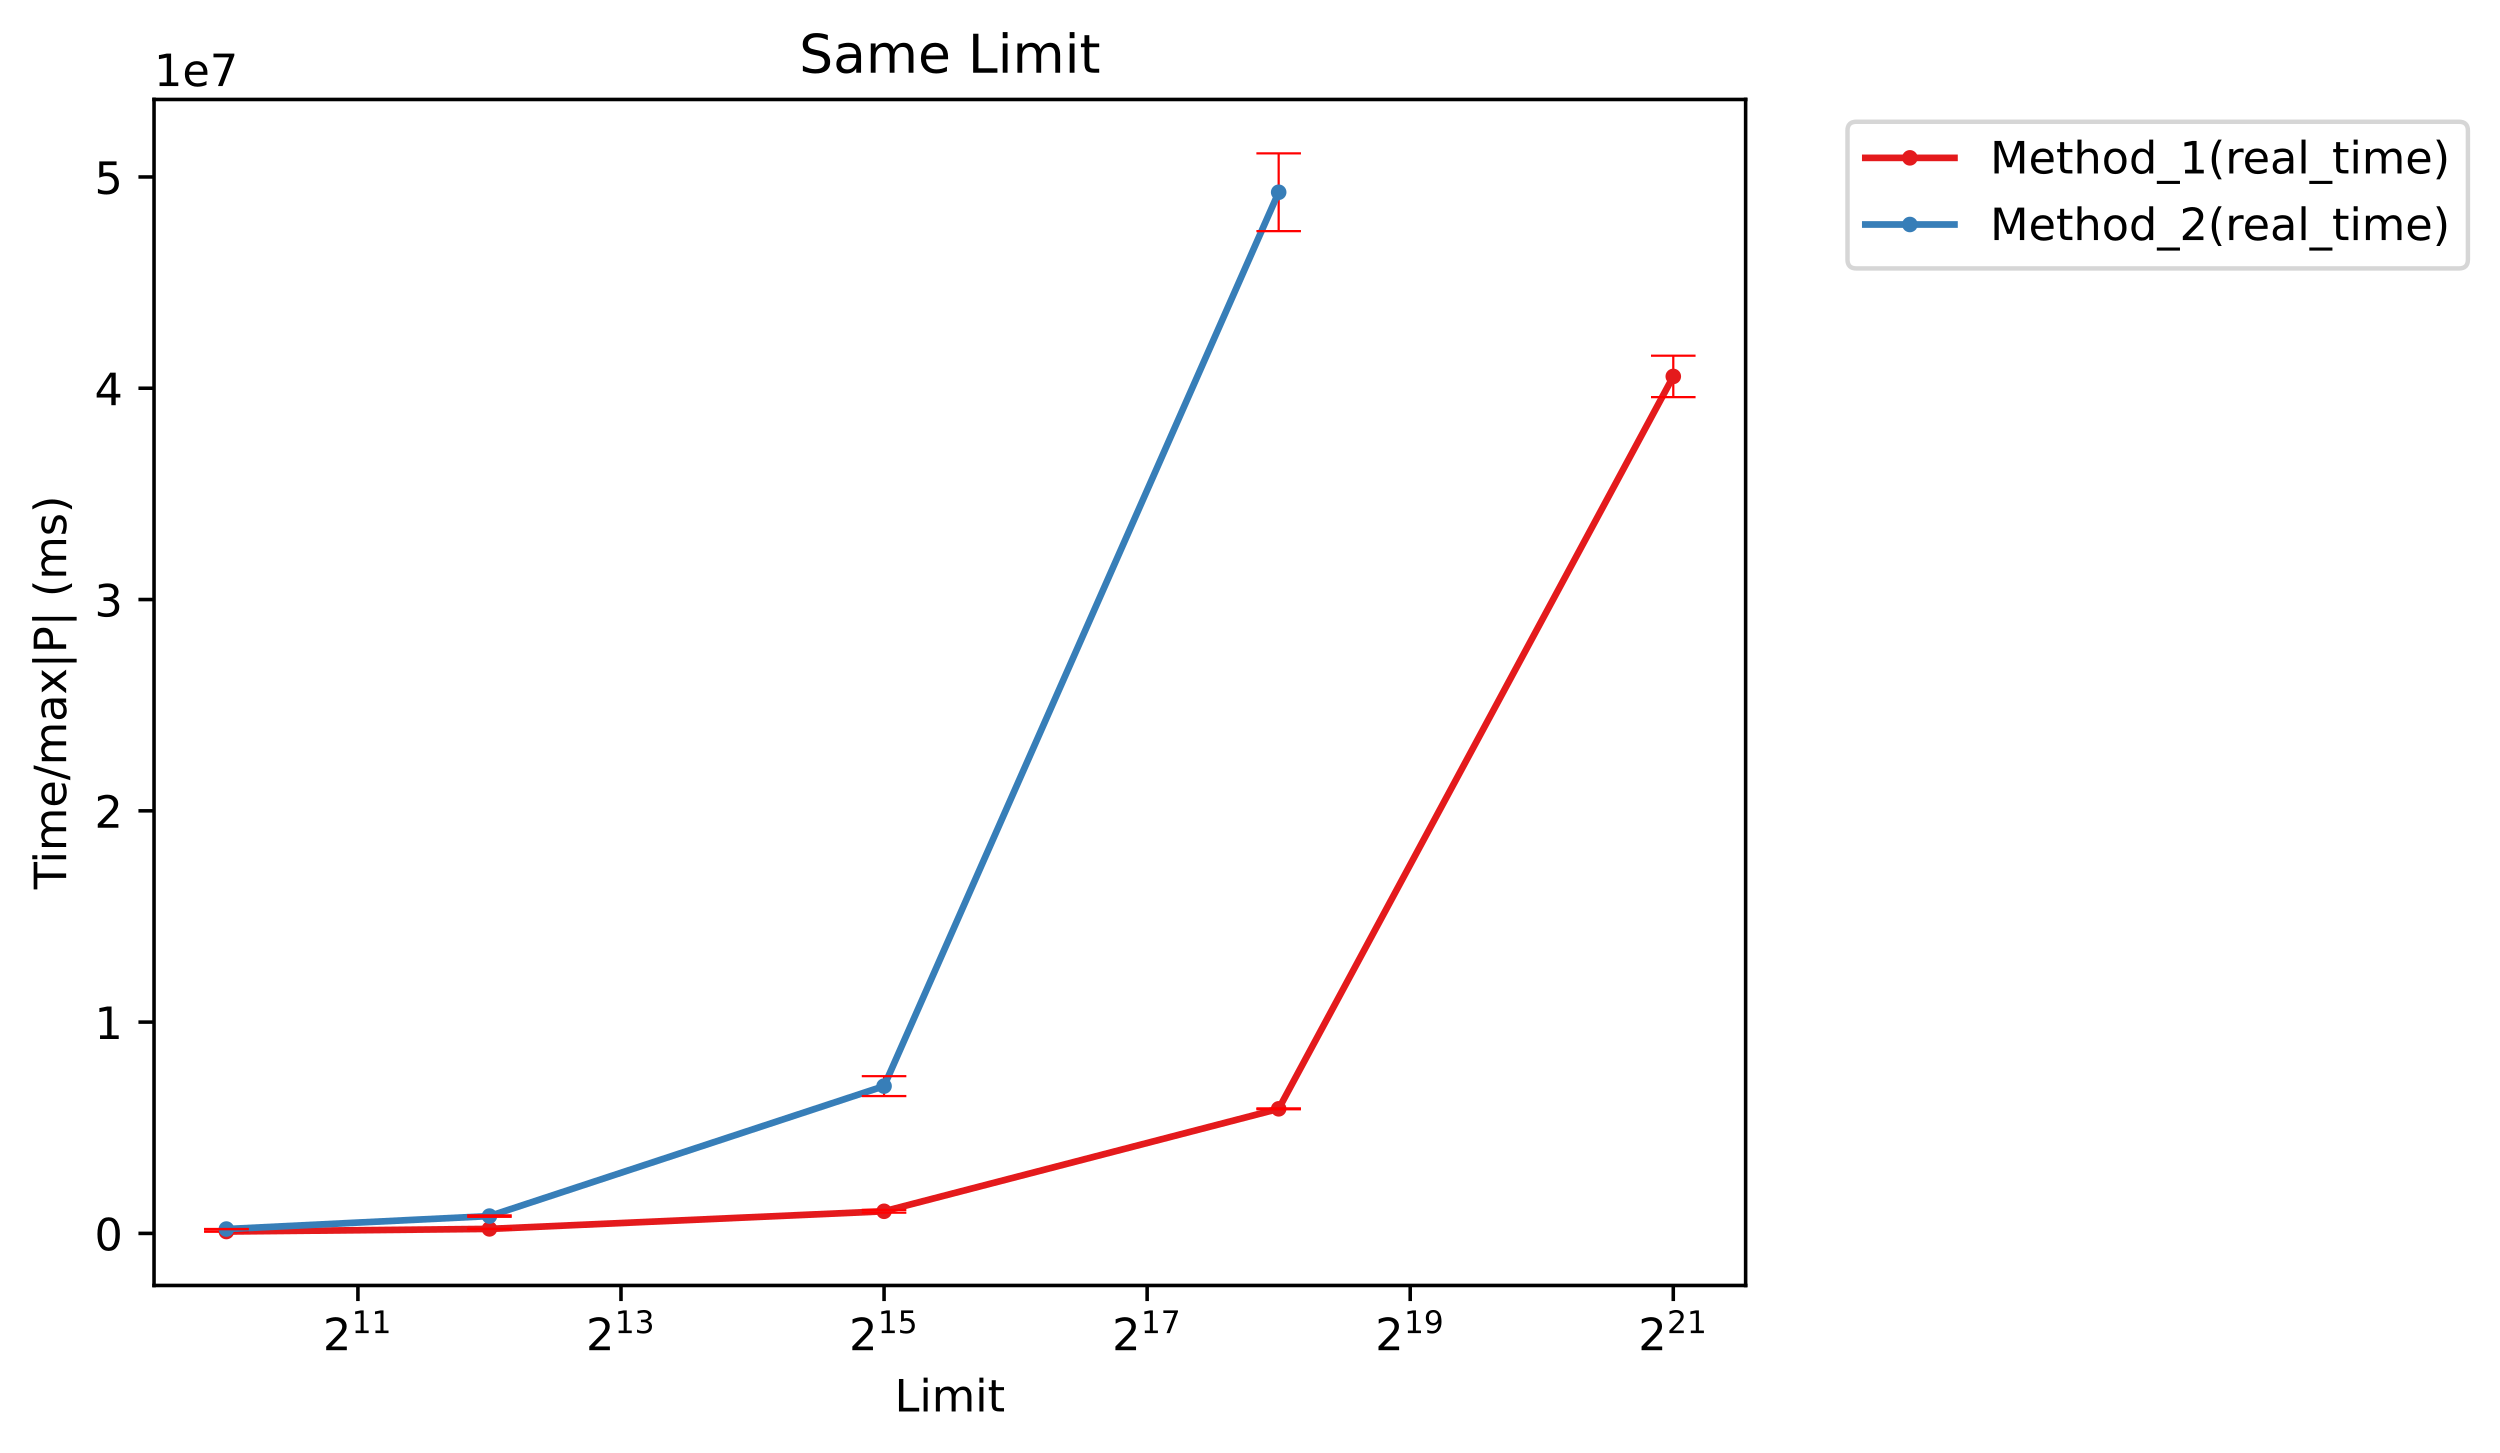<?xml version="1.0" encoding="utf-8" standalone="no"?>
<!DOCTYPE svg PUBLIC "-//W3C//DTD SVG 1.1//EN"
  "http://www.w3.org/Graphics/SVG/1.1/DTD/svg11.dtd">
<!-- Created with matplotlib (https://matplotlib.org/) -->
<svg height="325.986pt" version="1.1" viewBox="0 0 560.948 325.986" width="560.948pt" xmlns="http://www.w3.org/2000/svg" xmlns:xlink="http://www.w3.org/1999/xlink">
 <defs>
  <style type="text/css">
*{stroke-linecap:butt;stroke-linejoin:round;}
  </style>
 </defs>
 <g id="figure_1">
  <g id="patch_1">
   <path d="M 0 325.986 
L 560.948 325.986 
L 560.948 0 
L 0 0 
z
" style="fill:#ffffff;"/>
  </g>
  <g id="axes_1">
   <g id="patch_2">
    <path d="M 34.562 288.43 
L 391.683 288.43 
L 391.683 22.318 
L 34.562 22.318 
z
" style="fill:#ffffff;"/>
   </g>
   <g id="matplotlib.axis_1">
    <g id="xtick_1">
     <g id="line2d_1">
      <defs>
       <path d="M 0 0 
L 0 3.5 
" id="m52ecae9610" style="stroke:#000000;stroke-width:0.8;"/>
      </defs>
      <g>
       <use style="stroke:#000000;stroke-width:0.8;" x="80.309" xlink:href="#m52ecae9610" y="288.43"/>
      </g>
     </g>
     <g id="text_1">
      <!-- $\mathdefault{2^{11}}$ -->
      <defs>
       <path d="M 19.188 8.297 
L 53.609 8.297 
L 53.609 0 
L 7.328 0 
L 7.328 8.297 
Q 12.938 14.109 22.625 23.891 
Q 32.328 33.688 34.812 36.531 
Q 39.547 41.844 41.422 45.531 
Q 43.312 49.219 43.312 52.781 
Q 43.312 58.594 39.234 62.25 
Q 35.156 65.922 28.609 65.922 
Q 23.969 65.922 18.812 64.312 
Q 13.672 62.703 7.812 59.422 
L 7.812 69.391 
Q 13.766 71.781 18.938 73 
Q 24.125 74.219 28.422 74.219 
Q 39.75 74.219 46.484 68.547 
Q 53.219 62.891 53.219 53.422 
Q 53.219 48.922 51.531 44.891 
Q 49.859 40.875 45.406 35.406 
Q 44.188 33.984 37.641 27.219 
Q 31.109 20.453 19.188 8.297 
z
" id="DejaVuSans-50"/>
       <path d="M 12.406 8.297 
L 28.516 8.297 
L 28.516 63.922 
L 10.984 60.406 
L 10.984 69.391 
L 28.422 72.906 
L 38.281 72.906 
L 38.281 8.297 
L 54.391 8.297 
L 54.391 0 
L 12.406 0 
z
" id="DejaVuSans-49"/>
      </defs>
      <g transform="translate(72.459 303.029)scale(0.1 -0.1)">
       <use transform="translate(0 0.684)" xlink:href="#DejaVuSans-50"/>
       <use transform="translate(64.58 38.966)scale(0.7)" xlink:href="#DejaVuSans-49"/>
       <use transform="translate(109.116 38.966)scale(0.7)" xlink:href="#DejaVuSans-49"/>
      </g>
     </g>
    </g>
    <g id="xtick_2">
     <g id="line2d_2">
      <g>
       <use style="stroke:#000000;stroke-width:0.8;" x="139.337" xlink:href="#m52ecae9610" y="288.43"/>
      </g>
     </g>
     <g id="text_2">
      <!-- $\mathdefault{2^{13}}$ -->
      <defs>
       <path d="M 40.578 39.312 
Q 47.656 37.797 51.625 33 
Q 55.609 28.219 55.609 21.188 
Q 55.609 10.406 48.188 4.484 
Q 40.766 -1.422 27.094 -1.422 
Q 22.516 -1.422 17.656 -0.516 
Q 12.797 0.391 7.625 2.203 
L 7.625 11.719 
Q 11.719 9.328 16.594 8.109 
Q 21.484 6.891 26.812 6.891 
Q 36.078 6.891 40.938 10.547 
Q 45.797 14.203 45.797 21.188 
Q 45.797 27.641 41.281 31.266 
Q 36.766 34.906 28.719 34.906 
L 20.219 34.906 
L 20.219 43.016 
L 29.109 43.016 
Q 36.375 43.016 40.234 45.922 
Q 44.094 48.828 44.094 54.297 
Q 44.094 59.906 40.109 62.906 
Q 36.141 65.922 28.719 65.922 
Q 24.656 65.922 20.016 65.031 
Q 15.375 64.156 9.812 62.312 
L 9.812 71.094 
Q 15.438 72.656 20.344 73.438 
Q 25.25 74.219 29.594 74.219 
Q 40.828 74.219 47.359 69.109 
Q 53.906 64.016 53.906 55.328 
Q 53.906 49.266 50.438 45.094 
Q 46.969 40.922 40.578 39.312 
z
" id="DejaVuSans-51"/>
      </defs>
      <g transform="translate(131.487 303.029)scale(0.1 -0.1)">
       <use transform="translate(0 0.766)" xlink:href="#DejaVuSans-50"/>
       <use transform="translate(64.58 39.047)scale(0.7)" xlink:href="#DejaVuSans-49"/>
       <use transform="translate(109.116 39.047)scale(0.7)" xlink:href="#DejaVuSans-51"/>
      </g>
     </g>
    </g>
    <g id="xtick_3">
     <g id="line2d_3">
      <g>
       <use style="stroke:#000000;stroke-width:0.8;" x="198.365" xlink:href="#m52ecae9610" y="288.43"/>
      </g>
     </g>
     <g id="text_3">
      <!-- $\mathdefault{2^{15}}$ -->
      <defs>
       <path d="M 10.797 72.906 
L 49.516 72.906 
L 49.516 64.594 
L 19.828 64.594 
L 19.828 46.734 
Q 21.969 47.469 24.109 47.828 
Q 26.266 48.188 28.422 48.188 
Q 40.625 48.188 47.75 41.5 
Q 54.891 34.812 54.891 23.391 
Q 54.891 11.625 47.562 5.094 
Q 40.234 -1.422 26.906 -1.422 
Q 22.312 -1.422 17.547 -0.641 
Q 12.797 0.141 7.719 1.703 
L 7.719 11.625 
Q 12.109 9.234 16.797 8.062 
Q 21.484 6.891 26.703 6.891 
Q 35.156 6.891 40.078 11.328 
Q 45.016 15.766 45.016 23.391 
Q 45.016 31 40.078 35.438 
Q 35.156 39.891 26.703 39.891 
Q 22.75 39.891 18.812 39.016 
Q 14.891 38.141 10.797 36.281 
z
" id="DejaVuSans-53"/>
      </defs>
      <g transform="translate(190.515 303.029)scale(0.1 -0.1)">
       <use transform="translate(0 0.684)" xlink:href="#DejaVuSans-50"/>
       <use transform="translate(64.58 38.966)scale(0.7)" xlink:href="#DejaVuSans-49"/>
       <use transform="translate(109.116 38.966)scale(0.7)" xlink:href="#DejaVuSans-53"/>
      </g>
     </g>
    </g>
    <g id="xtick_4">
     <g id="line2d_4">
      <g>
       <use style="stroke:#000000;stroke-width:0.8;" x="257.394" xlink:href="#m52ecae9610" y="288.43"/>
      </g>
     </g>
     <g id="text_4">
      <!-- $\mathdefault{2^{17}}$ -->
      <defs>
       <path d="M 8.203 72.906 
L 55.078 72.906 
L 55.078 68.703 
L 28.609 0 
L 18.312 0 
L 43.219 64.594 
L 8.203 64.594 
z
" id="DejaVuSans-55"/>
      </defs>
      <g transform="translate(249.544 303.029)scale(0.1 -0.1)">
       <use transform="translate(0 0.684)" xlink:href="#DejaVuSans-50"/>
       <use transform="translate(64.58 38.966)scale(0.7)" xlink:href="#DejaVuSans-49"/>
       <use transform="translate(109.116 38.966)scale(0.7)" xlink:href="#DejaVuSans-55"/>
      </g>
     </g>
    </g>
    <g id="xtick_5">
     <g id="line2d_5">
      <g>
       <use style="stroke:#000000;stroke-width:0.8;" x="316.422" xlink:href="#m52ecae9610" y="288.43"/>
      </g>
     </g>
     <g id="text_5">
      <!-- $\mathdefault{2^{19}}$ -->
      <defs>
       <path d="M 10.984 1.516 
L 10.984 10.5 
Q 14.703 8.734 18.5 7.812 
Q 22.312 6.891 25.984 6.891 
Q 35.75 6.891 40.891 13.453 
Q 46.047 20.016 46.781 33.406 
Q 43.953 29.203 39.594 26.953 
Q 35.25 24.703 29.984 24.703 
Q 19.047 24.703 12.672 31.312 
Q 6.297 37.938 6.297 49.422 
Q 6.297 60.641 12.938 67.422 
Q 19.578 74.219 30.609 74.219 
Q 43.266 74.219 49.922 64.516 
Q 56.594 54.828 56.594 36.375 
Q 56.594 19.141 48.406 8.859 
Q 40.234 -1.422 26.422 -1.422 
Q 22.703 -1.422 18.891 -0.688 
Q 15.094 0.047 10.984 1.516 
z
M 30.609 32.422 
Q 37.25 32.422 41.125 36.953 
Q 45.016 41.5 45.016 49.422 
Q 45.016 57.281 41.125 61.844 
Q 37.25 66.406 30.609 66.406 
Q 23.969 66.406 20.094 61.844 
Q 16.219 57.281 16.219 49.422 
Q 16.219 41.5 20.094 36.953 
Q 23.969 32.422 30.609 32.422 
z
" id="DejaVuSans-57"/>
      </defs>
      <g transform="translate(308.572 303.029)scale(0.1 -0.1)">
       <use transform="translate(0 0.766)" xlink:href="#DejaVuSans-50"/>
       <use transform="translate(64.58 39.047)scale(0.7)" xlink:href="#DejaVuSans-49"/>
       <use transform="translate(109.116 39.047)scale(0.7)" xlink:href="#DejaVuSans-57"/>
      </g>
     </g>
    </g>
    <g id="xtick_6">
     <g id="line2d_6">
      <g>
       <use style="stroke:#000000;stroke-width:0.8;" x="375.45" xlink:href="#m52ecae9610" y="288.43"/>
      </g>
     </g>
     <g id="text_6">
      <!-- $\mathdefault{2^{21}}$ -->
      <g transform="translate(367.6 303.029)scale(0.1 -0.1)">
       <use transform="translate(0 0.766)" xlink:href="#DejaVuSans-50"/>
       <use transform="translate(64.58 39.047)scale(0.7)" xlink:href="#DejaVuSans-50"/>
       <use transform="translate(109.116 39.047)scale(0.7)" xlink:href="#DejaVuSans-49"/>
      </g>
     </g>
    </g>
    <g id="text_7">
     <!-- Limit -->
     <defs>
      <path d="M 9.812 72.906 
L 19.672 72.906 
L 19.672 8.297 
L 55.172 8.297 
L 55.172 0 
L 9.812 0 
z
" id="DejaVuSans-76"/>
      <path d="M 9.422 54.688 
L 18.406 54.688 
L 18.406 0 
L 9.422 0 
z
M 9.422 75.984 
L 18.406 75.984 
L 18.406 64.594 
L 9.422 64.594 
z
" id="DejaVuSans-105"/>
      <path d="M 52 44.188 
Q 55.375 50.25 60.062 53.125 
Q 64.75 56 71.094 56 
Q 79.641 56 84.281 50.016 
Q 88.922 44.047 88.922 33.016 
L 88.922 0 
L 79.891 0 
L 79.891 32.719 
Q 79.891 40.578 77.094 44.375 
Q 74.312 48.188 68.609 48.188 
Q 61.625 48.188 57.562 43.547 
Q 53.516 38.922 53.516 30.906 
L 53.516 0 
L 44.484 0 
L 44.484 32.719 
Q 44.484 40.625 41.703 44.406 
Q 38.922 48.188 33.109 48.188 
Q 26.219 48.188 22.156 43.531 
Q 18.109 38.875 18.109 30.906 
L 18.109 0 
L 9.078 0 
L 9.078 54.688 
L 18.109 54.688 
L 18.109 46.188 
Q 21.188 51.219 25.484 53.609 
Q 29.781 56 35.688 56 
Q 41.656 56 45.828 52.969 
Q 50 49.953 52 44.188 
z
" id="DejaVuSans-109"/>
      <path d="M 18.312 70.219 
L 18.312 54.688 
L 36.812 54.688 
L 36.812 47.703 
L 18.312 47.703 
L 18.312 18.016 
Q 18.312 11.328 20.141 9.422 
Q 21.969 7.516 27.594 7.516 
L 36.812 7.516 
L 36.812 0 
L 27.594 0 
Q 17.188 0 13.234 3.875 
Q 9.281 7.766 9.281 18.016 
L 9.281 47.703 
L 2.688 47.703 
L 2.688 54.688 
L 9.281 54.688 
L 9.281 70.219 
z
" id="DejaVuSans-116"/>
     </defs>
     <g transform="translate(200.728 316.707)scale(0.1 -0.1)">
      <use xlink:href="#DejaVuSans-76"/>
      <use x="55.713" xlink:href="#DejaVuSans-105"/>
      <use x="83.496" xlink:href="#DejaVuSans-109"/>
      <use x="180.908" xlink:href="#DejaVuSans-105"/>
      <use x="208.691" xlink:href="#DejaVuSans-116"/>
     </g>
    </g>
   </g>
   <g id="matplotlib.axis_2">
    <g id="ytick_1">
     <g id="line2d_7">
      <defs>
       <path d="M 0 0 
L -3.5 0 
" id="md26a91362f" style="stroke:#000000;stroke-width:0.8;"/>
      </defs>
      <g>
       <use style="stroke:#000000;stroke-width:0.8;" x="34.562" xlink:href="#md26a91362f" y="276.746"/>
      </g>
     </g>
     <g id="text_8">
      <!-- 0 -->
      <defs>
       <path d="M 31.781 66.406 
Q 24.172 66.406 20.328 58.906 
Q 16.5 51.422 16.5 36.375 
Q 16.5 21.391 20.328 13.891 
Q 24.172 6.391 31.781 6.391 
Q 39.453 6.391 43.281 13.891 
Q 47.125 21.391 47.125 36.375 
Q 47.125 51.422 43.281 58.906 
Q 39.453 66.406 31.781 66.406 
z
M 31.781 74.219 
Q 44.047 74.219 50.516 64.516 
Q 56.984 54.828 56.984 36.375 
Q 56.984 17.969 50.516 8.266 
Q 44.047 -1.422 31.781 -1.422 
Q 19.531 -1.422 13.062 8.266 
Q 6.594 17.969 6.594 36.375 
Q 6.594 54.828 13.062 64.516 
Q 19.531 74.219 31.781 74.219 
z
" id="DejaVuSans-48"/>
      </defs>
      <g transform="translate(21.2 280.545)scale(0.1 -0.1)">
       <use xlink:href="#DejaVuSans-48"/>
      </g>
     </g>
    </g>
    <g id="ytick_2">
     <g id="line2d_8">
      <g>
       <use style="stroke:#000000;stroke-width:0.8;" x="34.562" xlink:href="#md26a91362f" y="229.338"/>
      </g>
     </g>
     <g id="text_9">
      <!-- 1 -->
      <g transform="translate(21.2 233.137)scale(0.1 -0.1)">
       <use xlink:href="#DejaVuSans-49"/>
      </g>
     </g>
    </g>
    <g id="ytick_3">
     <g id="line2d_9">
      <g>
       <use style="stroke:#000000;stroke-width:0.8;" x="34.562" xlink:href="#md26a91362f" y="181.93"/>
      </g>
     </g>
     <g id="text_10">
      <!-- 2 -->
      <g transform="translate(21.2 185.729)scale(0.1 -0.1)">
       <use xlink:href="#DejaVuSans-50"/>
      </g>
     </g>
    </g>
    <g id="ytick_4">
     <g id="line2d_10">
      <g>
       <use style="stroke:#000000;stroke-width:0.8;" x="34.562" xlink:href="#md26a91362f" y="134.522"/>
      </g>
     </g>
     <g id="text_11">
      <!-- 3 -->
      <g transform="translate(21.2 138.321)scale(0.1 -0.1)">
       <use xlink:href="#DejaVuSans-51"/>
      </g>
     </g>
    </g>
    <g id="ytick_5">
     <g id="line2d_11">
      <g>
       <use style="stroke:#000000;stroke-width:0.8;" x="34.562" xlink:href="#md26a91362f" y="87.114"/>
      </g>
     </g>
     <g id="text_12">
      <!-- 4 -->
      <defs>
       <path d="M 37.797 64.312 
L 12.891 25.391 
L 37.797 25.391 
z
M 35.203 72.906 
L 47.609 72.906 
L 47.609 25.391 
L 58.016 25.391 
L 58.016 17.188 
L 47.609 17.188 
L 47.609 0 
L 37.797 0 
L 37.797 17.188 
L 4.891 17.188 
L 4.891 26.703 
z
" id="DejaVuSans-52"/>
      </defs>
      <g transform="translate(21.2 90.913)scale(0.1 -0.1)">
       <use xlink:href="#DejaVuSans-52"/>
      </g>
     </g>
    </g>
    <g id="ytick_6">
     <g id="line2d_12">
      <g>
       <use style="stroke:#000000;stroke-width:0.8;" x="34.562" xlink:href="#md26a91362f" y="39.706"/>
      </g>
     </g>
     <g id="text_13">
      <!-- 5 -->
      <g transform="translate(21.2 43.505)scale(0.1 -0.1)">
       <use xlink:href="#DejaVuSans-53"/>
      </g>
     </g>
    </g>
    <g id="text_14">
     <!-- Time/max|P| (ms) -->
     <defs>
      <path d="M -0.297 72.906 
L 61.375 72.906 
L 61.375 64.594 
L 35.5 64.594 
L 35.5 0 
L 25.594 0 
L 25.594 64.594 
L -0.297 64.594 
z
" id="DejaVuSans-84"/>
      <path d="M 56.203 29.594 
L 56.203 25.203 
L 14.891 25.203 
Q 15.484 15.922 20.484 11.062 
Q 25.484 6.203 34.422 6.203 
Q 39.594 6.203 44.453 7.469 
Q 49.312 8.734 54.109 11.281 
L 54.109 2.781 
Q 49.266 0.734 44.188 -0.344 
Q 39.109 -1.422 33.891 -1.422 
Q 20.797 -1.422 13.156 6.188 
Q 5.516 13.812 5.516 26.812 
Q 5.516 40.234 12.766 48.109 
Q 20.016 56 32.328 56 
Q 43.359 56 49.781 48.891 
Q 56.203 41.797 56.203 29.594 
z
M 47.219 32.234 
Q 47.125 39.594 43.094 43.984 
Q 39.062 48.391 32.422 48.391 
Q 24.906 48.391 20.391 44.141 
Q 15.875 39.891 15.188 32.172 
z
" id="DejaVuSans-101"/>
      <path d="M 25.391 72.906 
L 33.688 72.906 
L 8.297 -9.281 
L 0 -9.281 
z
" id="DejaVuSans-47"/>
      <path d="M 34.281 27.484 
Q 23.391 27.484 19.188 25 
Q 14.984 22.516 14.984 16.5 
Q 14.984 11.719 18.141 8.906 
Q 21.297 6.109 26.703 6.109 
Q 34.188 6.109 38.703 11.406 
Q 43.219 16.703 43.219 25.484 
L 43.219 27.484 
z
M 52.203 31.203 
L 52.203 0 
L 43.219 0 
L 43.219 8.297 
Q 40.141 3.328 35.547 0.953 
Q 30.953 -1.422 24.312 -1.422 
Q 15.922 -1.422 10.953 3.297 
Q 6 8.016 6 15.922 
Q 6 25.141 12.172 29.828 
Q 18.359 34.516 30.609 34.516 
L 43.219 34.516 
L 43.219 35.406 
Q 43.219 41.609 39.141 45 
Q 35.062 48.391 27.688 48.391 
Q 23 48.391 18.547 47.266 
Q 14.109 46.141 10.016 43.891 
L 10.016 52.203 
Q 14.938 54.109 19.578 55.047 
Q 24.219 56 28.609 56 
Q 40.484 56 46.344 49.844 
Q 52.203 43.703 52.203 31.203 
z
" id="DejaVuSans-97"/>
      <path d="M 54.891 54.688 
L 35.109 28.078 
L 55.906 0 
L 45.312 0 
L 29.391 21.484 
L 13.484 0 
L 2.875 0 
L 24.125 28.609 
L 4.688 54.688 
L 15.281 54.688 
L 29.781 35.203 
L 44.281 54.688 
z
" id="DejaVuSans-120"/>
      <path d="M 21 76.422 
L 21 -23.578 
L 12.703 -23.578 
L 12.703 76.422 
z
" id="DejaVuSans-124"/>
      <path d="M 19.672 64.797 
L 19.672 37.406 
L 32.078 37.406 
Q 38.969 37.406 42.719 40.969 
Q 46.484 44.531 46.484 51.125 
Q 46.484 57.672 42.719 61.234 
Q 38.969 64.797 32.078 64.797 
z
M 9.812 72.906 
L 32.078 72.906 
Q 44.344 72.906 50.609 67.359 
Q 56.891 61.812 56.891 51.125 
Q 56.891 40.328 50.609 34.812 
Q 44.344 29.297 32.078 29.297 
L 19.672 29.297 
L 19.672 0 
L 9.812 0 
z
" id="DejaVuSans-80"/>
      <path id="DejaVuSans-32"/>
      <path d="M 31 75.875 
Q 24.469 64.656 21.281 53.656 
Q 18.109 42.672 18.109 31.391 
Q 18.109 20.125 21.312 9.062 
Q 24.516 -2 31 -13.188 
L 23.188 -13.188 
Q 15.875 -1.703 12.234 9.375 
Q 8.594 20.453 8.594 31.391 
Q 8.594 42.281 12.203 53.312 
Q 15.828 64.359 23.188 75.875 
z
" id="DejaVuSans-40"/>
      <path d="M 44.281 53.078 
L 44.281 44.578 
Q 40.484 46.531 36.375 47.5 
Q 32.281 48.484 27.875 48.484 
Q 21.188 48.484 17.844 46.438 
Q 14.5 44.391 14.5 40.281 
Q 14.5 37.156 16.891 35.375 
Q 19.281 33.594 26.516 31.984 
L 29.594 31.297 
Q 39.156 29.25 43.188 25.516 
Q 47.219 21.781 47.219 15.094 
Q 47.219 7.469 41.188 3.016 
Q 35.156 -1.422 24.609 -1.422 
Q 20.219 -1.422 15.453 -0.562 
Q 10.688 0.297 5.422 2 
L 5.422 11.281 
Q 10.406 8.688 15.234 7.391 
Q 20.062 6.109 24.812 6.109 
Q 31.156 6.109 34.562 8.281 
Q 37.984 10.453 37.984 14.406 
Q 37.984 18.062 35.516 20.016 
Q 33.062 21.969 24.703 23.781 
L 21.578 24.516 
Q 13.234 26.266 9.516 29.906 
Q 5.812 33.547 5.812 39.891 
Q 5.812 47.609 11.281 51.797 
Q 16.75 56 26.812 56 
Q 31.781 56 36.172 55.266 
Q 40.578 54.547 44.281 53.078 
z
" id="DejaVuSans-115"/>
      <path d="M 8.016 75.875 
L 15.828 75.875 
Q 23.141 64.359 26.781 53.312 
Q 30.422 42.281 30.422 31.391 
Q 30.422 20.453 26.781 9.375 
Q 23.141 -1.703 15.828 -13.188 
L 8.016 -13.188 
Q 14.5 -2 17.703 9.062 
Q 20.906 20.125 20.906 31.391 
Q 20.906 42.672 17.703 53.656 
Q 14.5 64.656 8.016 75.875 
z
" id="DejaVuSans-41"/>
     </defs>
     <g transform="translate(14.842 199.535)rotate(-90)scale(0.1 -0.1)">
      <use xlink:href="#DejaVuSans-84"/>
      <use x="57.959" xlink:href="#DejaVuSans-105"/>
      <use x="85.742" xlink:href="#DejaVuSans-109"/>
      <use x="183.154" xlink:href="#DejaVuSans-101"/>
      <use x="244.678" xlink:href="#DejaVuSans-47"/>
      <use x="278.369" xlink:href="#DejaVuSans-109"/>
      <use x="375.781" xlink:href="#DejaVuSans-97"/>
      <use x="437.061" xlink:href="#DejaVuSans-120"/>
      <use x="496.24" xlink:href="#DejaVuSans-124"/>
      <use x="529.932" xlink:href="#DejaVuSans-80"/>
      <use x="590.234" xlink:href="#DejaVuSans-124"/>
      <use x="623.926" xlink:href="#DejaVuSans-32"/>
      <use x="655.713" xlink:href="#DejaVuSans-40"/>
      <use x="694.727" xlink:href="#DejaVuSans-109"/>
      <use x="792.139" xlink:href="#DejaVuSans-115"/>
      <use x="844.238" xlink:href="#DejaVuSans-41"/>
     </g>
    </g>
    <g id="text_15">
     <!-- 1e7 -->
     <g transform="translate(34.562 19.318)scale(0.1 -0.1)">
      <use xlink:href="#DejaVuSans-49"/>
      <use x="63.623" xlink:href="#DejaVuSans-101"/>
      <use x="125.146" xlink:href="#DejaVuSans-55"/>
     </g>
    </g>
   </g>
   <g id="LineCollection_1">
    <path clip-path="url(#pdcbe8c6392)" d="M 50.795 276.334 
L 50.795 276.327 
" style="fill:none;stroke:#ff0000;stroke-width:0.5;"/>
    <path clip-path="url(#pdcbe8c6392)" d="M 109.823 275.751 
L 109.823 275.726 
" style="fill:none;stroke:#ff0000;stroke-width:0.5;"/>
    <path clip-path="url(#pdcbe8c6392)" d="M 198.365 272.099 
L 198.365 271.479 
" style="fill:none;stroke:#ff0000;stroke-width:0.5;"/>
    <path clip-path="url(#pdcbe8c6392)" d="M 286.908 248.902 
L 286.908 248.692 
" style="fill:none;stroke:#ff0000;stroke-width:0.5;"/>
    <path clip-path="url(#pdcbe8c6392)" d="M 375.45 89.108 
L 375.45 79.815 
" style="fill:none;stroke:#ff0000;stroke-width:0.5;"/>
   </g>
   <g id="LineCollection_2">
    <path clip-path="url(#pdcbe8c6392)" d="M 50.795 275.788 
L 50.795 275.759 
" style="fill:none;stroke:#ff0000;stroke-width:0.5;"/>
    <path clip-path="url(#pdcbe8c6392)" d="M 109.823 273.029 
L 109.823 272.699 
" style="fill:none;stroke:#ff0000;stroke-width:0.5;"/>
    <path clip-path="url(#pdcbe8c6392)" d="M 198.365 245.933 
L 198.365 241.467 
" style="fill:none;stroke:#ff0000;stroke-width:0.5;"/>
    <path clip-path="url(#pdcbe8c6392)" d="M 286.908 51.862 
L 286.908 34.414 
" style="fill:none;stroke:#ff0000;stroke-width:0.5;"/>
   </g>
   <g id="line2d_13">
    <path clip-path="url(#pdcbe8c6392)" d="M 50.795 276.33 
L 109.823 275.738 
L 198.365 271.789 
L 286.908 248.797 
L 375.45 84.462 
" style="fill:none;stroke:#e41a1c;stroke-linecap:square;stroke-width:1.5;"/>
    <defs>
     <path d="M 0 1.25 
C 0.332 1.25 0.649 1.118 0.884 0.884 
C 1.118 0.649 1.25 0.332 1.25 0 
C 1.25 -0.332 1.118 -0.649 0.884 -0.884 
C 0.649 -1.118 0.332 -1.25 0 -1.25 
C -0.332 -1.25 -0.649 -1.118 -0.884 -0.884 
C -1.118 -0.649 -1.25 -0.332 -1.25 0 
C -1.25 0.332 -1.118 0.649 -0.884 0.884 
C -0.649 1.118 -0.332 1.25 0 1.25 
z
" id="m3a1e470edb" style="stroke:#e41a1c;"/>
    </defs>
    <g clip-path="url(#pdcbe8c6392)">
     <use style="fill:#e41a1c;stroke:#e41a1c;" x="50.795" xlink:href="#m3a1e470edb" y="276.33"/>
     <use style="fill:#e41a1c;stroke:#e41a1c;" x="109.823" xlink:href="#m3a1e470edb" y="275.738"/>
     <use style="fill:#e41a1c;stroke:#e41a1c;" x="198.365" xlink:href="#m3a1e470edb" y="271.789"/>
     <use style="fill:#e41a1c;stroke:#e41a1c;" x="286.908" xlink:href="#m3a1e470edb" y="248.797"/>
     <use style="fill:#e41a1c;stroke:#e41a1c;" x="375.45" xlink:href="#m3a1e470edb" y="84.462"/>
    </g>
   </g>
   <g id="line2d_14">
    <defs>
     <path d="M 5 0 
L -5 -0 
" id="m39363affe4" style="stroke:#ff0000;stroke-width:0.5;"/>
    </defs>
    <g clip-path="url(#pdcbe8c6392)">
     <use style="fill:#ff0000;stroke:#ff0000;stroke-width:0.5;" x="50.795" xlink:href="#m39363affe4" y="276.334"/>
     <use style="fill:#ff0000;stroke:#ff0000;stroke-width:0.5;" x="109.823" xlink:href="#m39363affe4" y="275.751"/>
     <use style="fill:#ff0000;stroke:#ff0000;stroke-width:0.5;" x="198.365" xlink:href="#m39363affe4" y="272.099"/>
     <use style="fill:#ff0000;stroke:#ff0000;stroke-width:0.5;" x="286.908" xlink:href="#m39363affe4" y="248.902"/>
     <use style="fill:#ff0000;stroke:#ff0000;stroke-width:0.5;" x="375.45" xlink:href="#m39363affe4" y="89.108"/>
    </g>
   </g>
   <g id="line2d_15">
    <g clip-path="url(#pdcbe8c6392)">
     <use style="fill:#ff0000;stroke:#ff0000;stroke-width:0.5;" x="50.795" xlink:href="#m39363affe4" y="276.327"/>
     <use style="fill:#ff0000;stroke:#ff0000;stroke-width:0.5;" x="109.823" xlink:href="#m39363affe4" y="275.726"/>
     <use style="fill:#ff0000;stroke:#ff0000;stroke-width:0.5;" x="198.365" xlink:href="#m39363affe4" y="271.479"/>
     <use style="fill:#ff0000;stroke:#ff0000;stroke-width:0.5;" x="286.908" xlink:href="#m39363affe4" y="248.692"/>
     <use style="fill:#ff0000;stroke:#ff0000;stroke-width:0.5;" x="375.45" xlink:href="#m39363affe4" y="79.815"/>
    </g>
   </g>
   <g id="line2d_16">
    <path clip-path="url(#pdcbe8c6392)" d="M 50.795 275.773 
L 109.823 272.864 
L 198.365 243.7 
L 286.908 43.138 
" style="fill:none;stroke:#377eb8;stroke-linecap:square;stroke-width:1.5;"/>
    <defs>
     <path d="M 0 1.25 
C 0.332 1.25 0.649 1.118 0.884 0.884 
C 1.118 0.649 1.25 0.332 1.25 0 
C 1.25 -0.332 1.118 -0.649 0.884 -0.884 
C 0.649 -1.118 0.332 -1.25 0 -1.25 
C -0.332 -1.25 -0.649 -1.118 -0.884 -0.884 
C -1.118 -0.649 -1.25 -0.332 -1.25 0 
C -1.25 0.332 -1.118 0.649 -0.884 0.884 
C -0.649 1.118 -0.332 1.25 0 1.25 
z
" id="m3428d62b40" style="stroke:#377eb8;"/>
    </defs>
    <g clip-path="url(#pdcbe8c6392)">
     <use style="fill:#377eb8;stroke:#377eb8;" x="50.795" xlink:href="#m3428d62b40" y="275.773"/>
     <use style="fill:#377eb8;stroke:#377eb8;" x="109.823" xlink:href="#m3428d62b40" y="272.864"/>
     <use style="fill:#377eb8;stroke:#377eb8;" x="198.365" xlink:href="#m3428d62b40" y="243.7"/>
     <use style="fill:#377eb8;stroke:#377eb8;" x="286.908" xlink:href="#m3428d62b40" y="43.138"/>
    </g>
   </g>
   <g id="line2d_17">
    <g clip-path="url(#pdcbe8c6392)">
     <use style="fill:#ff0000;stroke:#ff0000;stroke-width:0.5;" x="50.795" xlink:href="#m39363affe4" y="275.788"/>
     <use style="fill:#ff0000;stroke:#ff0000;stroke-width:0.5;" x="109.823" xlink:href="#m39363affe4" y="273.029"/>
     <use style="fill:#ff0000;stroke:#ff0000;stroke-width:0.5;" x="198.365" xlink:href="#m39363affe4" y="245.933"/>
     <use style="fill:#ff0000;stroke:#ff0000;stroke-width:0.5;" x="286.908" xlink:href="#m39363affe4" y="51.862"/>
    </g>
   </g>
   <g id="line2d_18">
    <g clip-path="url(#pdcbe8c6392)">
     <use style="fill:#ff0000;stroke:#ff0000;stroke-width:0.5;" x="50.795" xlink:href="#m39363affe4" y="275.759"/>
     <use style="fill:#ff0000;stroke:#ff0000;stroke-width:0.5;" x="109.823" xlink:href="#m39363affe4" y="272.699"/>
     <use style="fill:#ff0000;stroke:#ff0000;stroke-width:0.5;" x="198.365" xlink:href="#m39363affe4" y="241.467"/>
     <use style="fill:#ff0000;stroke:#ff0000;stroke-width:0.5;" x="286.908" xlink:href="#m39363affe4" y="34.414"/>
    </g>
   </g>
   <g id="patch_3">
    <path d="M 34.562 288.43 
L 34.562 22.318 
" style="fill:none;stroke:#000000;stroke-linecap:square;stroke-linejoin:miter;stroke-width:0.8;"/>
   </g>
   <g id="patch_4">
    <path d="M 391.683 288.43 
L 391.683 22.318 
" style="fill:none;stroke:#000000;stroke-linecap:square;stroke-linejoin:miter;stroke-width:0.8;"/>
   </g>
   <g id="patch_5">
    <path d="M 34.562 288.43 
L 391.683 288.43 
" style="fill:none;stroke:#000000;stroke-linecap:square;stroke-linejoin:miter;stroke-width:0.8;"/>
   </g>
   <g id="patch_6">
    <path d="M 34.562 22.318 
L 391.683 22.318 
" style="fill:none;stroke:#000000;stroke-linecap:square;stroke-linejoin:miter;stroke-width:0.8;"/>
   </g>
   <g id="text_16">
    <!-- Same Limit -->
    <defs>
     <path d="M 53.516 70.516 
L 53.516 60.891 
Q 47.906 63.578 42.922 64.891 
Q 37.938 66.219 33.297 66.219 
Q 25.25 66.219 20.875 63.094 
Q 16.5 59.969 16.5 54.203 
Q 16.5 49.359 19.406 46.891 
Q 22.312 44.438 30.422 42.922 
L 36.375 41.703 
Q 47.406 39.594 52.656 34.297 
Q 57.906 29 57.906 20.125 
Q 57.906 9.516 50.797 4.047 
Q 43.703 -1.422 29.984 -1.422 
Q 24.812 -1.422 18.969 -0.25 
Q 13.141 0.922 6.891 3.219 
L 6.891 13.375 
Q 12.891 10.016 18.656 8.297 
Q 24.422 6.594 29.984 6.594 
Q 38.422 6.594 43.016 9.906 
Q 47.609 13.234 47.609 19.391 
Q 47.609 24.75 44.312 27.781 
Q 41.016 30.812 33.5 32.328 
L 27.484 33.5 
Q 16.453 35.688 11.516 40.375 
Q 6.594 45.062 6.594 53.422 
Q 6.594 63.094 13.406 68.656 
Q 20.219 74.219 32.172 74.219 
Q 37.312 74.219 42.625 73.281 
Q 47.953 72.359 53.516 70.516 
z
" id="DejaVuSans-83"/>
    </defs>
    <g transform="translate(179.32 16.318)scale(0.12 -0.12)">
     <use xlink:href="#DejaVuSans-83"/>
     <use x="63.477" xlink:href="#DejaVuSans-97"/>
     <use x="124.756" xlink:href="#DejaVuSans-109"/>
     <use x="222.168" xlink:href="#DejaVuSans-101"/>
     <use x="283.691" xlink:href="#DejaVuSans-32"/>
     <use x="315.479" xlink:href="#DejaVuSans-76"/>
     <use x="371.191" xlink:href="#DejaVuSans-105"/>
     <use x="398.975" xlink:href="#DejaVuSans-109"/>
     <use x="496.387" xlink:href="#DejaVuSans-105"/>
     <use x="524.17" xlink:href="#DejaVuSans-116"/>
    </g>
   </g>
   <g id="legend_1">
    <g id="patch_7">
     <path d="M 416.538 60.231 
L 551.748 60.231 
Q 553.748 60.231 553.748 58.231 
L 553.748 29.318 
Q 553.748 27.318 551.748 27.318 
L 416.538 27.318 
Q 414.538 27.318 414.538 29.318 
L 414.538 58.231 
Q 414.538 60.231 416.538 60.231 
z
" style="fill:#ffffff;opacity:0.8;stroke:#cccccc;stroke-linejoin:miter;"/>
    </g>
    <g id="line2d_19">
     <path d="M 418.538 35.417 
L 438.538 35.417 
" style="fill:none;stroke:#e41a1c;stroke-linecap:square;stroke-width:1.5;"/>
    </g>
    <g id="line2d_20">
     <g>
      <use style="fill:#e41a1c;stroke:#e41a1c;" x="428.538" xlink:href="#m3a1e470edb" y="35.417"/>
     </g>
    </g>
    <g id="text_17">
     <!-- Method_1(real_time) -->
     <defs>
      <path d="M 9.812 72.906 
L 24.516 72.906 
L 43.109 23.297 
L 61.812 72.906 
L 76.516 72.906 
L 76.516 0 
L 66.891 0 
L 66.891 64.016 
L 48.094 14.016 
L 38.188 14.016 
L 19.391 64.016 
L 19.391 0 
L 9.812 0 
z
" id="DejaVuSans-77"/>
      <path d="M 54.891 33.016 
L 54.891 0 
L 45.906 0 
L 45.906 32.719 
Q 45.906 40.484 42.875 44.328 
Q 39.844 48.188 33.797 48.188 
Q 26.516 48.188 22.312 43.547 
Q 18.109 38.922 18.109 30.906 
L 18.109 0 
L 9.078 0 
L 9.078 75.984 
L 18.109 75.984 
L 18.109 46.188 
Q 21.344 51.125 25.703 53.562 
Q 30.078 56 35.797 56 
Q 45.219 56 50.047 50.172 
Q 54.891 44.344 54.891 33.016 
z
" id="DejaVuSans-104"/>
      <path d="M 30.609 48.391 
Q 23.391 48.391 19.188 42.75 
Q 14.984 37.109 14.984 27.297 
Q 14.984 17.484 19.156 11.844 
Q 23.344 6.203 30.609 6.203 
Q 37.797 6.203 41.984 11.859 
Q 46.188 17.531 46.188 27.297 
Q 46.188 37.016 41.984 42.703 
Q 37.797 48.391 30.609 48.391 
z
M 30.609 56 
Q 42.328 56 49.016 48.375 
Q 55.719 40.766 55.719 27.297 
Q 55.719 13.875 49.016 6.219 
Q 42.328 -1.422 30.609 -1.422 
Q 18.844 -1.422 12.172 6.219 
Q 5.516 13.875 5.516 27.297 
Q 5.516 40.766 12.172 48.375 
Q 18.844 56 30.609 56 
z
" id="DejaVuSans-111"/>
      <path d="M 45.406 46.391 
L 45.406 75.984 
L 54.391 75.984 
L 54.391 0 
L 45.406 0 
L 45.406 8.203 
Q 42.578 3.328 38.25 0.953 
Q 33.938 -1.422 27.875 -1.422 
Q 17.969 -1.422 11.734 6.484 
Q 5.516 14.406 5.516 27.297 
Q 5.516 40.188 11.734 48.094 
Q 17.969 56 27.875 56 
Q 33.938 56 38.25 53.625 
Q 42.578 51.266 45.406 46.391 
z
M 14.797 27.297 
Q 14.797 17.391 18.875 11.75 
Q 22.953 6.109 30.078 6.109 
Q 37.203 6.109 41.297 11.75 
Q 45.406 17.391 45.406 27.297 
Q 45.406 37.203 41.297 42.844 
Q 37.203 48.484 30.078 48.484 
Q 22.953 48.484 18.875 42.844 
Q 14.797 37.203 14.797 27.297 
z
" id="DejaVuSans-100"/>
      <path d="M 50.984 -16.609 
L 50.984 -23.578 
L -0.984 -23.578 
L -0.984 -16.609 
z
" id="DejaVuSans-95"/>
      <path d="M 41.109 46.297 
Q 39.594 47.172 37.812 47.578 
Q 36.031 48 33.891 48 
Q 26.266 48 22.188 43.047 
Q 18.109 38.094 18.109 28.812 
L 18.109 0 
L 9.078 0 
L 9.078 54.688 
L 18.109 54.688 
L 18.109 46.188 
Q 20.953 51.172 25.484 53.578 
Q 30.031 56 36.531 56 
Q 37.453 56 38.578 55.875 
Q 39.703 55.766 41.062 55.516 
z
" id="DejaVuSans-114"/>
      <path d="M 9.422 75.984 
L 18.406 75.984 
L 18.406 0 
L 9.422 0 
z
" id="DejaVuSans-108"/>
     </defs>
     <g transform="translate(446.538 38.917)scale(0.1 -0.1)">
      <use xlink:href="#DejaVuSans-77"/>
      <use x="86.279" xlink:href="#DejaVuSans-101"/>
      <use x="147.803" xlink:href="#DejaVuSans-116"/>
      <use x="187.012" xlink:href="#DejaVuSans-104"/>
      <use x="250.391" xlink:href="#DejaVuSans-111"/>
      <use x="311.572" xlink:href="#DejaVuSans-100"/>
      <use x="375.049" xlink:href="#DejaVuSans-95"/>
      <use x="425.049" xlink:href="#DejaVuSans-49"/>
      <use x="488.672" xlink:href="#DejaVuSans-40"/>
      <use x="527.686" xlink:href="#DejaVuSans-114"/>
      <use x="566.549" xlink:href="#DejaVuSans-101"/>
      <use x="628.072" xlink:href="#DejaVuSans-97"/>
      <use x="689.352" xlink:href="#DejaVuSans-108"/>
      <use x="717.135" xlink:href="#DejaVuSans-95"/>
      <use x="767.135" xlink:href="#DejaVuSans-116"/>
      <use x="806.344" xlink:href="#DejaVuSans-105"/>
      <use x="834.127" xlink:href="#DejaVuSans-109"/>
      <use x="931.539" xlink:href="#DejaVuSans-101"/>
      <use x="993.062" xlink:href="#DejaVuSans-41"/>
     </g>
    </g>
    <g id="line2d_21">
     <path d="M 418.538 50.373 
L 438.538 50.373 
" style="fill:none;stroke:#377eb8;stroke-linecap:square;stroke-width:1.5;"/>
    </g>
    <g id="line2d_22">
     <g>
      <use style="fill:#377eb8;stroke:#377eb8;" x="428.538" xlink:href="#m3428d62b40" y="50.373"/>
     </g>
    </g>
    <g id="text_18">
     <!-- Method_2(real_time) -->
     <g transform="translate(446.538 53.873)scale(0.1 -0.1)">
      <use xlink:href="#DejaVuSans-77"/>
      <use x="86.279" xlink:href="#DejaVuSans-101"/>
      <use x="147.803" xlink:href="#DejaVuSans-116"/>
      <use x="187.012" xlink:href="#DejaVuSans-104"/>
      <use x="250.391" xlink:href="#DejaVuSans-111"/>
      <use x="311.572" xlink:href="#DejaVuSans-100"/>
      <use x="375.049" xlink:href="#DejaVuSans-95"/>
      <use x="425.049" xlink:href="#DejaVuSans-50"/>
      <use x="488.672" xlink:href="#DejaVuSans-40"/>
      <use x="527.686" xlink:href="#DejaVuSans-114"/>
      <use x="566.549" xlink:href="#DejaVuSans-101"/>
      <use x="628.072" xlink:href="#DejaVuSans-97"/>
      <use x="689.352" xlink:href="#DejaVuSans-108"/>
      <use x="717.135" xlink:href="#DejaVuSans-95"/>
      <use x="767.135" xlink:href="#DejaVuSans-116"/>
      <use x="806.344" xlink:href="#DejaVuSans-105"/>
      <use x="834.127" xlink:href="#DejaVuSans-109"/>
      <use x="931.539" xlink:href="#DejaVuSans-101"/>
      <use x="993.062" xlink:href="#DejaVuSans-41"/>
     </g>
    </g>
   </g>
  </g>
 </g>
 <defs>
  <clipPath id="pdcbe8c6392">
   <rect height="266.112" width="357.12" x="34.562" y="22.318"/>
  </clipPath>
 </defs>
</svg>
